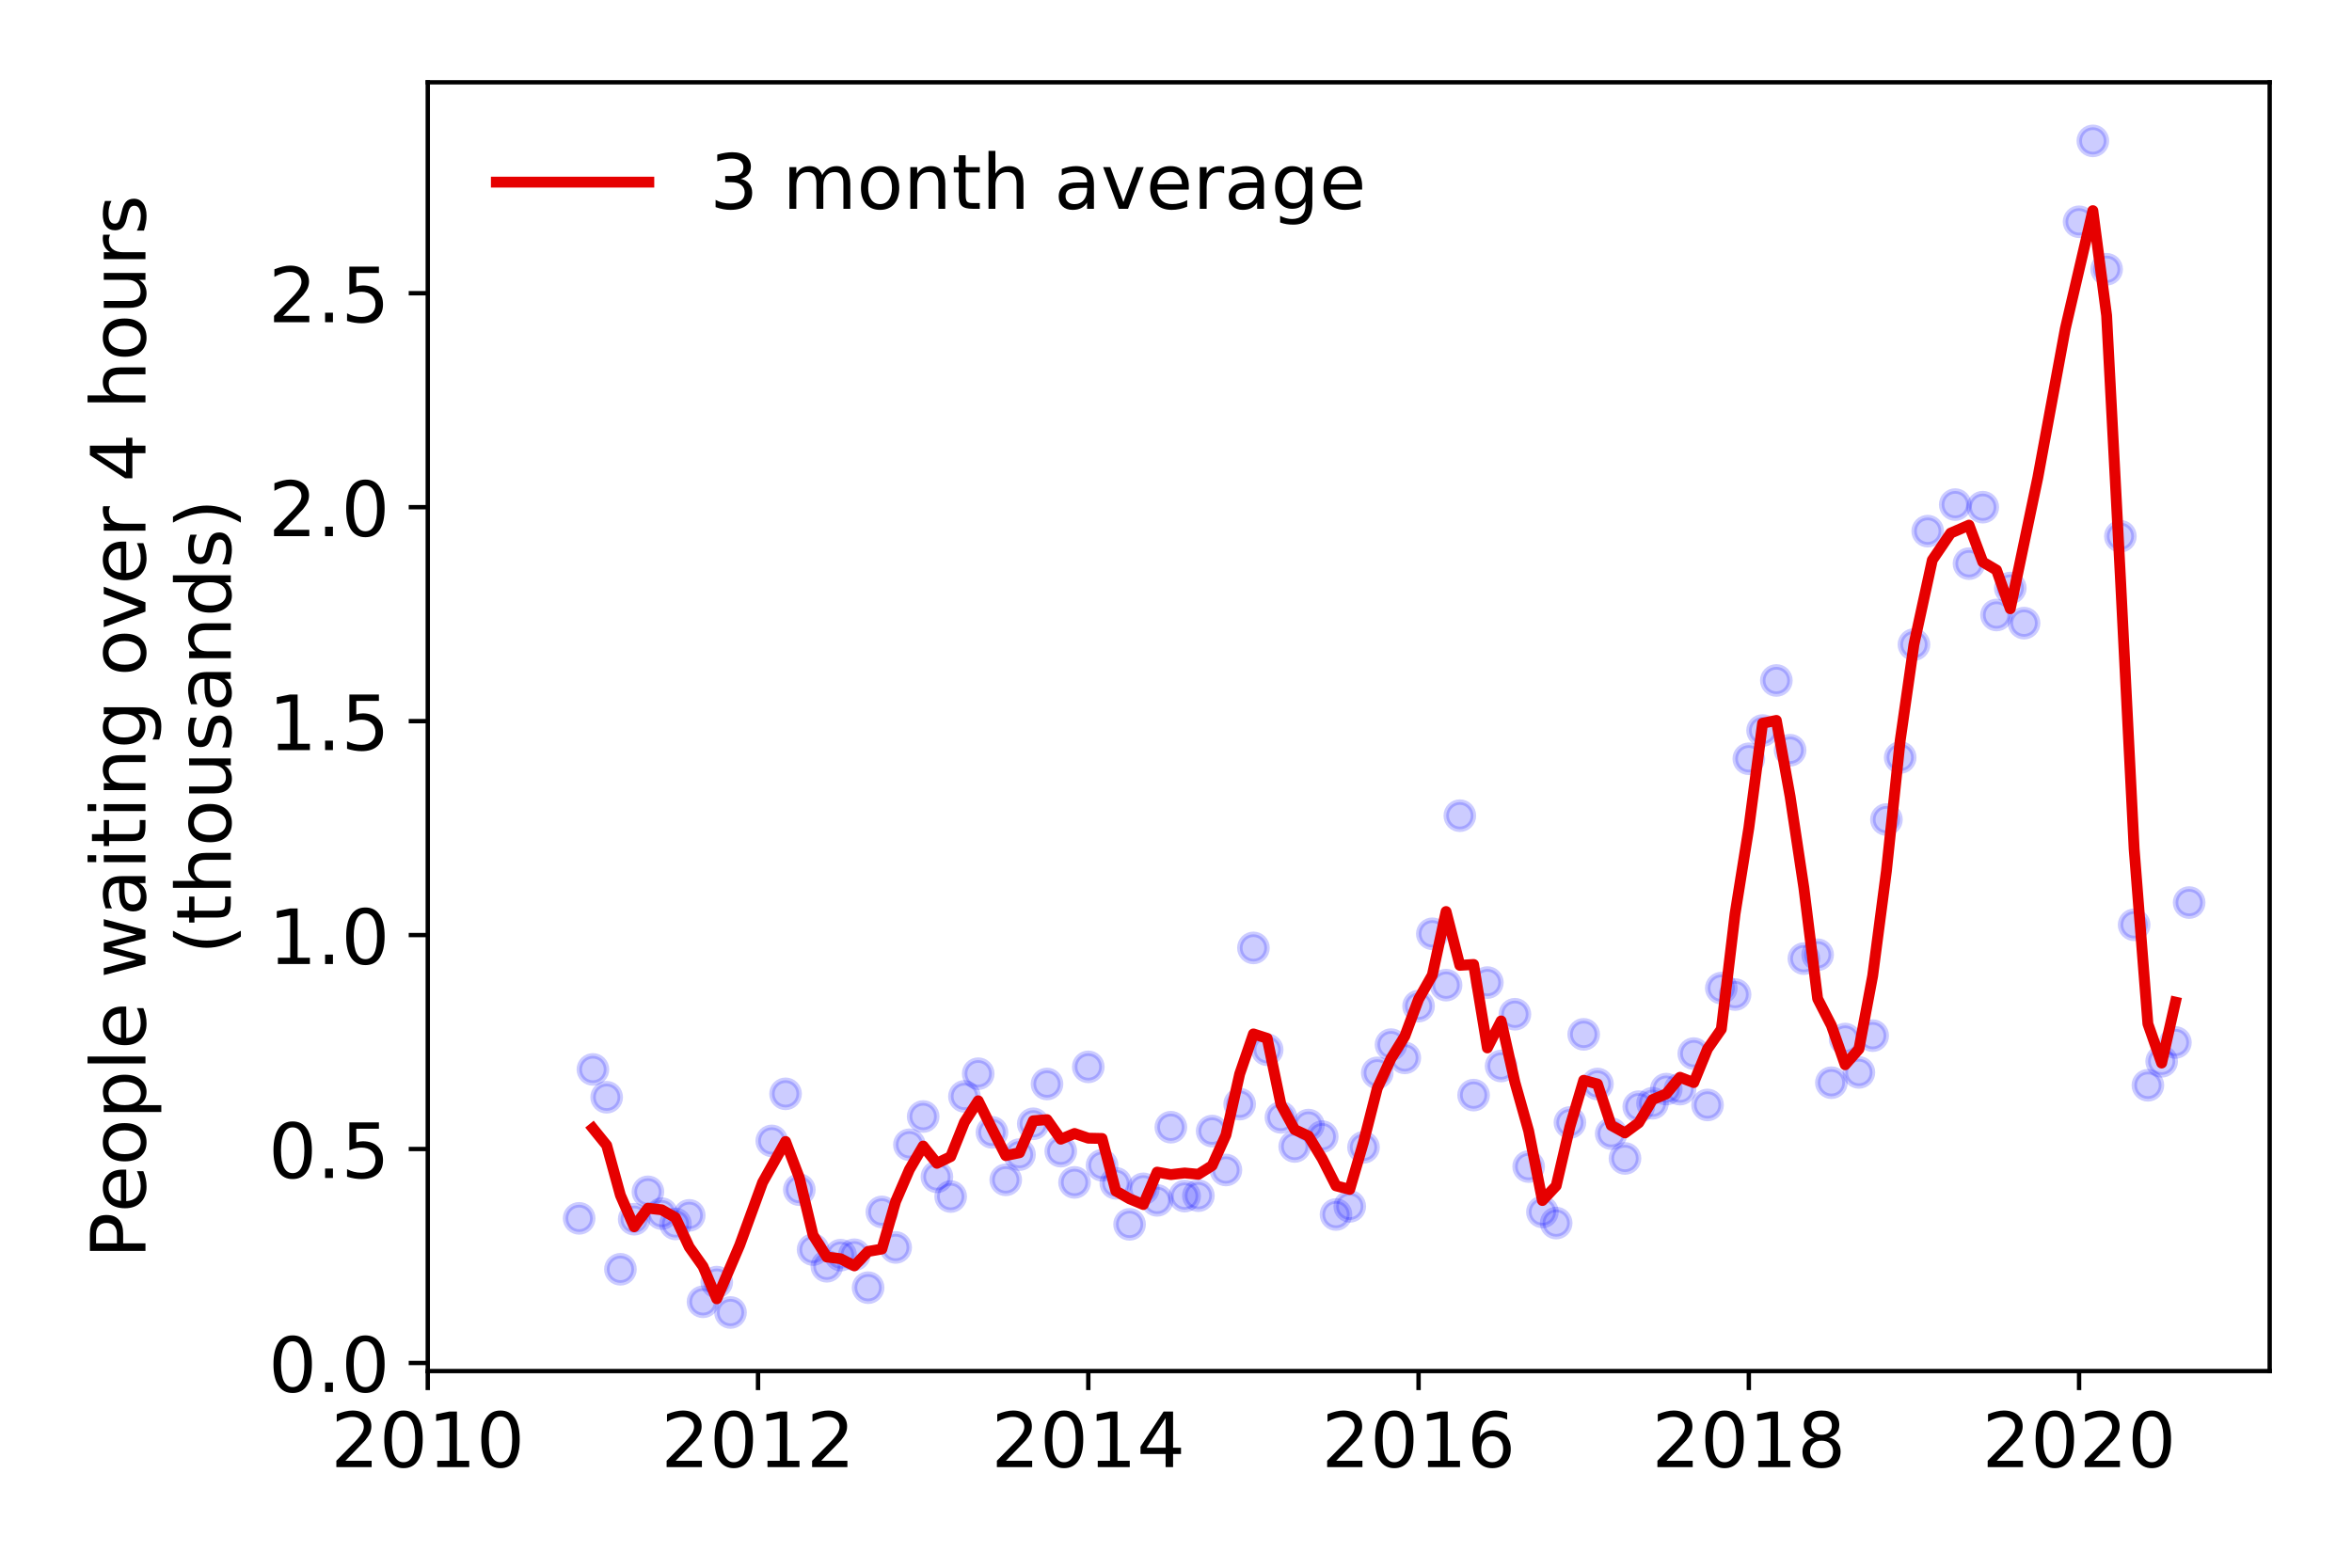 <?xml version="1.0" encoding="utf-8" standalone="no"?>
<!DOCTYPE svg PUBLIC "-//W3C//DTD SVG 1.1//EN"
  "http://www.w3.org/Graphics/SVG/1.1/DTD/svg11.dtd">
<!-- Created with matplotlib (https://matplotlib.org/) -->
<svg height="288pt" version="1.1" viewBox="0 0 432 288" width="432pt" xmlns="http://www.w3.org/2000/svg" xmlns:xlink="http://www.w3.org/1999/xlink">
 <defs>
  <style type="text/css">
*{stroke-linecap:butt;stroke-linejoin:round;}
  </style>
 </defs>
 <g id="figure_1">
  <g id="patch_1">
   <path d="M 0 288 
L 432 288 
L 432 0 
L 0 0 
z
" style="fill:#ffffff;"/>
  </g>
  <g id="axes_1">
   <g id="patch_2">
    <path d="M 78.57 251.88 
L 416.88 251.88 
L 416.88 15.12 
L 78.57 15.12 
z
" style="fill:#ffffff;"/>
   </g>
   <g id="matplotlib.axis_1">
    <g id="xtick_1">
     <g id="line2d_1">
      <defs>
       <path d="M 0 0 
L 0 3.5 
" id="m75a0c1c828" style="stroke:#000000;stroke-width:0.8;"/>
      </defs>
      <g>
       <use style="stroke:#000000;stroke-width:0.8;" x="78.57" xlink:href="#m75a0c1c828" y="251.88"/>
      </g>
     </g>
     <g id="text_1">
      <!-- 2010 -->
      <defs>
       <path d="M 19.188 8.297 
L 53.609 8.297 
L 53.609 0 
L 7.328 0 
L 7.328 8.297 
Q 12.938 14.109 22.625 23.891 
Q 32.328 33.688 34.812 36.531 
Q 39.547 41.844 41.422 45.531 
Q 43.312 49.219 43.312 52.781 
Q 43.312 58.594 39.234 62.25 
Q 35.156 65.922 28.609 65.922 
Q 23.969 65.922 18.812 64.312 
Q 13.672 62.703 7.812 59.422 
L 7.812 69.391 
Q 13.766 71.781 18.938 73 
Q 24.125 74.219 28.422 74.219 
Q 39.75 74.219 46.484 68.547 
Q 53.219 62.891 53.219 53.422 
Q 53.219 48.922 51.531 44.891 
Q 49.859 40.875 45.406 35.406 
Q 44.188 33.984 37.641 27.219 
Q 31.109 20.453 19.188 8.297 
z
" id="DejaVuSans-50"/>
       <path d="M 31.781 66.406 
Q 24.172 66.406 20.328 58.906 
Q 16.5 51.422 16.5 36.375 
Q 16.5 21.391 20.328 13.891 
Q 24.172 6.391 31.781 6.391 
Q 39.453 6.391 43.281 13.891 
Q 47.125 21.391 47.125 36.375 
Q 47.125 51.422 43.281 58.906 
Q 39.453 66.406 31.781 66.406 
z
M 31.781 74.219 
Q 44.047 74.219 50.516 64.516 
Q 56.984 54.828 56.984 36.375 
Q 56.984 17.969 50.516 8.266 
Q 44.047 -1.422 31.781 -1.422 
Q 19.531 -1.422 13.062 8.266 
Q 6.594 17.969 6.594 36.375 
Q 6.594 54.828 13.062 64.516 
Q 19.531 74.219 31.781 74.219 
z
" id="DejaVuSans-48"/>
       <path d="M 12.406 8.297 
L 28.516 8.297 
L 28.516 63.922 
L 10.984 60.406 
L 10.984 69.391 
L 28.422 72.906 
L 38.281 72.906 
L 38.281 8.297 
L 54.391 8.297 
L 54.391 0 
L 12.406 0 
z
" id="DejaVuSans-49"/>
      </defs>
      <g transform="translate(60.755 269.518)scale(0.14 -0.14)">
       <use xlink:href="#DejaVuSans-50"/>
       <use x="63.623" xlink:href="#DejaVuSans-48"/>
       <use x="127.246" xlink:href="#DejaVuSans-49"/>
       <use x="190.869" xlink:href="#DejaVuSans-48"/>
      </g>
     </g>
    </g>
    <g id="xtick_2">
     <g id="line2d_2">
      <g>
       <use style="stroke:#000000;stroke-width:0.8;" x="139.231" xlink:href="#m75a0c1c828" y="251.88"/>
      </g>
     </g>
     <g id="text_2">
      <!-- 2012 -->
      <g transform="translate(121.416 269.518)scale(0.14 -0.14)">
       <use xlink:href="#DejaVuSans-50"/>
       <use x="63.623" xlink:href="#DejaVuSans-48"/>
       <use x="127.246" xlink:href="#DejaVuSans-49"/>
       <use x="190.869" xlink:href="#DejaVuSans-50"/>
      </g>
     </g>
    </g>
    <g id="xtick_3">
     <g id="line2d_3">
      <g>
       <use style="stroke:#000000;stroke-width:0.8;" x="199.891" xlink:href="#m75a0c1c828" y="251.88"/>
      </g>
     </g>
     <g id="text_3">
      <!-- 2014 -->
      <defs>
       <path d="M 37.797 64.312 
L 12.891 25.391 
L 37.797 25.391 
z
M 35.203 72.906 
L 47.609 72.906 
L 47.609 25.391 
L 58.016 25.391 
L 58.016 17.188 
L 47.609 17.188 
L 47.609 0 
L 37.797 0 
L 37.797 17.188 
L 4.891 17.188 
L 4.891 26.703 
z
" id="DejaVuSans-52"/>
      </defs>
      <g transform="translate(182.076 269.518)scale(0.14 -0.14)">
       <use xlink:href="#DejaVuSans-50"/>
       <use x="63.623" xlink:href="#DejaVuSans-48"/>
       <use x="127.246" xlink:href="#DejaVuSans-49"/>
       <use x="190.869" xlink:href="#DejaVuSans-52"/>
      </g>
     </g>
    </g>
    <g id="xtick_4">
     <g id="line2d_4">
      <g>
       <use style="stroke:#000000;stroke-width:0.8;" x="260.552" xlink:href="#m75a0c1c828" y="251.88"/>
      </g>
     </g>
     <g id="text_4">
      <!-- 2016 -->
      <defs>
       <path d="M 33.016 40.375 
Q 26.375 40.375 22.484 35.828 
Q 18.609 31.297 18.609 23.391 
Q 18.609 15.531 22.484 10.953 
Q 26.375 6.391 33.016 6.391 
Q 39.656 6.391 43.531 10.953 
Q 47.406 15.531 47.406 23.391 
Q 47.406 31.297 43.531 35.828 
Q 39.656 40.375 33.016 40.375 
z
M 52.594 71.297 
L 52.594 62.312 
Q 48.875 64.062 45.094 64.984 
Q 41.312 65.922 37.594 65.922 
Q 27.828 65.922 22.672 59.328 
Q 17.531 52.734 16.797 39.406 
Q 19.672 43.656 24.016 45.922 
Q 28.375 48.188 33.594 48.188 
Q 44.578 48.188 50.953 41.516 
Q 57.328 34.859 57.328 23.391 
Q 57.328 12.156 50.688 5.359 
Q 44.047 -1.422 33.016 -1.422 
Q 20.359 -1.422 13.672 8.266 
Q 6.984 17.969 6.984 36.375 
Q 6.984 53.656 15.188 63.938 
Q 23.391 74.219 37.203 74.219 
Q 40.922 74.219 44.703 73.484 
Q 48.484 72.75 52.594 71.297 
z
" id="DejaVuSans-54"/>
      </defs>
      <g transform="translate(242.737 269.518)scale(0.14 -0.14)">
       <use xlink:href="#DejaVuSans-50"/>
       <use x="63.623" xlink:href="#DejaVuSans-48"/>
       <use x="127.246" xlink:href="#DejaVuSans-49"/>
       <use x="190.869" xlink:href="#DejaVuSans-54"/>
      </g>
     </g>
    </g>
    <g id="xtick_5">
     <g id="line2d_5">
      <g>
       <use style="stroke:#000000;stroke-width:0.8;" x="321.213" xlink:href="#m75a0c1c828" y="251.88"/>
      </g>
     </g>
     <g id="text_5">
      <!-- 2018 -->
      <defs>
       <path d="M 31.781 34.625 
Q 24.75 34.625 20.719 30.859 
Q 16.703 27.094 16.703 20.516 
Q 16.703 13.922 20.719 10.156 
Q 24.75 6.391 31.781 6.391 
Q 38.812 6.391 42.859 10.172 
Q 46.922 13.969 46.922 20.516 
Q 46.922 27.094 42.891 30.859 
Q 38.875 34.625 31.781 34.625 
z
M 21.922 38.812 
Q 15.578 40.375 12.031 44.719 
Q 8.5 49.078 8.5 55.328 
Q 8.5 64.062 14.719 69.141 
Q 20.953 74.219 31.781 74.219 
Q 42.672 74.219 48.875 69.141 
Q 55.078 64.062 55.078 55.328 
Q 55.078 49.078 51.531 44.719 
Q 48 40.375 41.703 38.812 
Q 48.828 37.156 52.797 32.312 
Q 56.781 27.484 56.781 20.516 
Q 56.781 9.906 50.312 4.234 
Q 43.844 -1.422 31.781 -1.422 
Q 19.734 -1.422 13.25 4.234 
Q 6.781 9.906 6.781 20.516 
Q 6.781 27.484 10.781 32.312 
Q 14.797 37.156 21.922 38.812 
z
M 18.312 54.391 
Q 18.312 48.734 21.844 45.562 
Q 25.391 42.391 31.781 42.391 
Q 38.141 42.391 41.719 45.562 
Q 45.312 48.734 45.312 54.391 
Q 45.312 60.062 41.719 63.234 
Q 38.141 66.406 31.781 66.406 
Q 25.391 66.406 21.844 63.234 
Q 18.312 60.062 18.312 54.391 
z
" id="DejaVuSans-56"/>
      </defs>
      <g transform="translate(303.398 269.518)scale(0.14 -0.14)">
       <use xlink:href="#DejaVuSans-50"/>
       <use x="63.623" xlink:href="#DejaVuSans-48"/>
       <use x="127.246" xlink:href="#DejaVuSans-49"/>
       <use x="190.869" xlink:href="#DejaVuSans-56"/>
      </g>
     </g>
    </g>
    <g id="xtick_6">
     <g id="line2d_6">
      <g>
       <use style="stroke:#000000;stroke-width:0.8;" x="381.874" xlink:href="#m75a0c1c828" y="251.88"/>
      </g>
     </g>
     <g id="text_6">
      <!-- 2020 -->
      <g transform="translate(364.059 269.518)scale(0.14 -0.14)">
       <use xlink:href="#DejaVuSans-50"/>
       <use x="63.623" xlink:href="#DejaVuSans-48"/>
       <use x="127.246" xlink:href="#DejaVuSans-50"/>
       <use x="190.869" xlink:href="#DejaVuSans-48"/>
      </g>
     </g>
    </g>
   </g>
   <g id="matplotlib.axis_2">
    <g id="ytick_1">
     <g id="line2d_7">
      <defs>
       <path d="M 0 0 
L -3.5 0 
" id="m9965e2744b" style="stroke:#000000;stroke-width:0.8;"/>
      </defs>
      <g>
       <use style="stroke:#000000;stroke-width:0.8;" x="78.57" xlink:href="#m9965e2744b" y="250.394"/>
      </g>
     </g>
     <g id="text_7">
      <!-- 0.0 -->
      <defs>
       <path d="M 10.688 12.406 
L 21 12.406 
L 21 0 
L 10.688 0 
z
" id="DejaVuSans-46"/>
      </defs>
      <g transform="translate(49.306 255.713)scale(0.14 -0.14)">
       <use xlink:href="#DejaVuSans-48"/>
       <use x="63.623" xlink:href="#DejaVuSans-46"/>
       <use x="95.41" xlink:href="#DejaVuSans-48"/>
      </g>
     </g>
    </g>
    <g id="ytick_2">
     <g id="line2d_8">
      <g>
       <use style="stroke:#000000;stroke-width:0.8;" x="78.57" xlink:href="#m9965e2744b" y="211.089"/>
      </g>
     </g>
     <g id="text_8">
      <!-- 0.5 -->
      <defs>
       <path d="M 10.797 72.906 
L 49.516 72.906 
L 49.516 64.594 
L 19.828 64.594 
L 19.828 46.734 
Q 21.969 47.469 24.109 47.828 
Q 26.266 48.188 28.422 48.188 
Q 40.625 48.188 47.75 41.5 
Q 54.891 34.812 54.891 23.391 
Q 54.891 11.625 47.562 5.094 
Q 40.234 -1.422 26.906 -1.422 
Q 22.312 -1.422 17.547 -0.641 
Q 12.797 0.141 7.719 1.703 
L 7.719 11.625 
Q 12.109 9.234 16.797 8.062 
Q 21.484 6.891 26.703 6.891 
Q 35.156 6.891 40.078 11.328 
Q 45.016 15.766 45.016 23.391 
Q 45.016 31 40.078 35.438 
Q 35.156 39.891 26.703 39.891 
Q 22.75 39.891 18.812 39.016 
Q 14.891 38.141 10.797 36.281 
z
" id="DejaVuSans-53"/>
      </defs>
      <g transform="translate(49.306 216.408)scale(0.14 -0.14)">
       <use xlink:href="#DejaVuSans-48"/>
       <use x="63.623" xlink:href="#DejaVuSans-46"/>
       <use x="95.41" xlink:href="#DejaVuSans-53"/>
      </g>
     </g>
    </g>
    <g id="ytick_3">
     <g id="line2d_9">
      <g>
       <use style="stroke:#000000;stroke-width:0.8;" x="78.57" xlink:href="#m9965e2744b" y="171.783"/>
      </g>
     </g>
     <g id="text_9">
      <!-- 1.0 -->
      <g transform="translate(49.306 177.102)scale(0.14 -0.14)">
       <use xlink:href="#DejaVuSans-49"/>
       <use x="63.623" xlink:href="#DejaVuSans-46"/>
       <use x="95.41" xlink:href="#DejaVuSans-48"/>
      </g>
     </g>
    </g>
    <g id="ytick_4">
     <g id="line2d_10">
      <g>
       <use style="stroke:#000000;stroke-width:0.8;" x="78.57" xlink:href="#m9965e2744b" y="132.478"/>
      </g>
     </g>
     <g id="text_10">
      <!-- 1.5 -->
      <g transform="translate(49.306 137.797)scale(0.14 -0.14)">
       <use xlink:href="#DejaVuSans-49"/>
       <use x="63.623" xlink:href="#DejaVuSans-46"/>
       <use x="95.41" xlink:href="#DejaVuSans-53"/>
      </g>
     </g>
    </g>
    <g id="ytick_5">
     <g id="line2d_11">
      <g>
       <use style="stroke:#000000;stroke-width:0.8;" x="78.57" xlink:href="#m9965e2744b" y="93.173"/>
      </g>
     </g>
     <g id="text_11">
      <!-- 2.0 -->
      <g transform="translate(49.306 98.492)scale(0.14 -0.14)">
       <use xlink:href="#DejaVuSans-50"/>
       <use x="63.623" xlink:href="#DejaVuSans-46"/>
       <use x="95.41" xlink:href="#DejaVuSans-48"/>
      </g>
     </g>
    </g>
    <g id="ytick_6">
     <g id="line2d_12">
      <g>
       <use style="stroke:#000000;stroke-width:0.8;" x="78.57" xlink:href="#m9965e2744b" y="53.867"/>
      </g>
     </g>
     <g id="text_12">
      <!-- 2.5 -->
      <g transform="translate(49.306 59.186)scale(0.14 -0.14)">
       <use xlink:href="#DejaVuSans-50"/>
       <use x="63.623" xlink:href="#DejaVuSans-46"/>
       <use x="95.41" xlink:href="#DejaVuSans-53"/>
      </g>
     </g>
    </g>
    <g id="text_13">
     <!-- People waiting over 4 hours -->
     <defs>
      <path d="M 19.672 64.797 
L 19.672 37.406 
L 32.078 37.406 
Q 38.969 37.406 42.719 40.969 
Q 46.484 44.531 46.484 51.125 
Q 46.484 57.672 42.719 61.234 
Q 38.969 64.797 32.078 64.797 
z
M 9.812 72.906 
L 32.078 72.906 
Q 44.344 72.906 50.609 67.359 
Q 56.891 61.812 56.891 51.125 
Q 56.891 40.328 50.609 34.812 
Q 44.344 29.297 32.078 29.297 
L 19.672 29.297 
L 19.672 0 
L 9.812 0 
z
" id="DejaVuSans-80"/>
      <path d="M 56.203 29.594 
L 56.203 25.203 
L 14.891 25.203 
Q 15.484 15.922 20.484 11.062 
Q 25.484 6.203 34.422 6.203 
Q 39.594 6.203 44.453 7.469 
Q 49.312 8.734 54.109 11.281 
L 54.109 2.781 
Q 49.266 0.734 44.188 -0.344 
Q 39.109 -1.422 33.891 -1.422 
Q 20.797 -1.422 13.156 6.188 
Q 5.516 13.812 5.516 26.812 
Q 5.516 40.234 12.766 48.109 
Q 20.016 56 32.328 56 
Q 43.359 56 49.781 48.891 
Q 56.203 41.797 56.203 29.594 
z
M 47.219 32.234 
Q 47.125 39.594 43.094 43.984 
Q 39.062 48.391 32.422 48.391 
Q 24.906 48.391 20.391 44.141 
Q 15.875 39.891 15.188 32.172 
z
" id="DejaVuSans-101"/>
      <path d="M 30.609 48.391 
Q 23.391 48.391 19.188 42.75 
Q 14.984 37.109 14.984 27.297 
Q 14.984 17.484 19.156 11.844 
Q 23.344 6.203 30.609 6.203 
Q 37.797 6.203 41.984 11.859 
Q 46.188 17.531 46.188 27.297 
Q 46.188 37.016 41.984 42.703 
Q 37.797 48.391 30.609 48.391 
z
M 30.609 56 
Q 42.328 56 49.016 48.375 
Q 55.719 40.766 55.719 27.297 
Q 55.719 13.875 49.016 6.219 
Q 42.328 -1.422 30.609 -1.422 
Q 18.844 -1.422 12.172 6.219 
Q 5.516 13.875 5.516 27.297 
Q 5.516 40.766 12.172 48.375 
Q 18.844 56 30.609 56 
z
" id="DejaVuSans-111"/>
      <path d="M 18.109 8.203 
L 18.109 -20.797 
L 9.078 -20.797 
L 9.078 54.688 
L 18.109 54.688 
L 18.109 46.391 
Q 20.953 51.266 25.266 53.625 
Q 29.594 56 35.594 56 
Q 45.562 56 51.781 48.094 
Q 58.016 40.188 58.016 27.297 
Q 58.016 14.406 51.781 6.484 
Q 45.562 -1.422 35.594 -1.422 
Q 29.594 -1.422 25.266 0.953 
Q 20.953 3.328 18.109 8.203 
z
M 48.688 27.297 
Q 48.688 37.203 44.609 42.844 
Q 40.531 48.484 33.406 48.484 
Q 26.266 48.484 22.188 42.844 
Q 18.109 37.203 18.109 27.297 
Q 18.109 17.391 22.188 11.75 
Q 26.266 6.109 33.406 6.109 
Q 40.531 6.109 44.609 11.75 
Q 48.688 17.391 48.688 27.297 
z
" id="DejaVuSans-112"/>
      <path d="M 9.422 75.984 
L 18.406 75.984 
L 18.406 0 
L 9.422 0 
z
" id="DejaVuSans-108"/>
      <path id="DejaVuSans-32"/>
      <path d="M 4.203 54.688 
L 13.188 54.688 
L 24.422 12.016 
L 35.594 54.688 
L 46.188 54.688 
L 57.422 12.016 
L 68.609 54.688 
L 77.594 54.688 
L 63.281 0 
L 52.688 0 
L 40.922 44.828 
L 29.109 0 
L 18.5 0 
z
" id="DejaVuSans-119"/>
      <path d="M 34.281 27.484 
Q 23.391 27.484 19.188 25 
Q 14.984 22.516 14.984 16.5 
Q 14.984 11.719 18.141 8.906 
Q 21.297 6.109 26.703 6.109 
Q 34.188 6.109 38.703 11.406 
Q 43.219 16.703 43.219 25.484 
L 43.219 27.484 
z
M 52.203 31.203 
L 52.203 0 
L 43.219 0 
L 43.219 8.297 
Q 40.141 3.328 35.547 0.953 
Q 30.953 -1.422 24.312 -1.422 
Q 15.922 -1.422 10.953 3.297 
Q 6 8.016 6 15.922 
Q 6 25.141 12.172 29.828 
Q 18.359 34.516 30.609 34.516 
L 43.219 34.516 
L 43.219 35.406 
Q 43.219 41.609 39.141 45 
Q 35.062 48.391 27.688 48.391 
Q 23 48.391 18.547 47.266 
Q 14.109 46.141 10.016 43.891 
L 10.016 52.203 
Q 14.938 54.109 19.578 55.047 
Q 24.219 56 28.609 56 
Q 40.484 56 46.344 49.844 
Q 52.203 43.703 52.203 31.203 
z
" id="DejaVuSans-97"/>
      <path d="M 9.422 54.688 
L 18.406 54.688 
L 18.406 0 
L 9.422 0 
z
M 9.422 75.984 
L 18.406 75.984 
L 18.406 64.594 
L 9.422 64.594 
z
" id="DejaVuSans-105"/>
      <path d="M 18.312 70.219 
L 18.312 54.688 
L 36.812 54.688 
L 36.812 47.703 
L 18.312 47.703 
L 18.312 18.016 
Q 18.312 11.328 20.141 9.422 
Q 21.969 7.516 27.594 7.516 
L 36.812 7.516 
L 36.812 0 
L 27.594 0 
Q 17.188 0 13.234 3.875 
Q 9.281 7.766 9.281 18.016 
L 9.281 47.703 
L 2.688 47.703 
L 2.688 54.688 
L 9.281 54.688 
L 9.281 70.219 
z
" id="DejaVuSans-116"/>
      <path d="M 54.891 33.016 
L 54.891 0 
L 45.906 0 
L 45.906 32.719 
Q 45.906 40.484 42.875 44.328 
Q 39.844 48.188 33.797 48.188 
Q 26.516 48.188 22.312 43.547 
Q 18.109 38.922 18.109 30.906 
L 18.109 0 
L 9.078 0 
L 9.078 54.688 
L 18.109 54.688 
L 18.109 46.188 
Q 21.344 51.125 25.703 53.562 
Q 30.078 56 35.797 56 
Q 45.219 56 50.047 50.172 
Q 54.891 44.344 54.891 33.016 
z
" id="DejaVuSans-110"/>
      <path d="M 45.406 27.984 
Q 45.406 37.75 41.375 43.109 
Q 37.359 48.484 30.078 48.484 
Q 22.859 48.484 18.828 43.109 
Q 14.797 37.75 14.797 27.984 
Q 14.797 18.266 18.828 12.891 
Q 22.859 7.516 30.078 7.516 
Q 37.359 7.516 41.375 12.891 
Q 45.406 18.266 45.406 27.984 
z
M 54.391 6.781 
Q 54.391 -7.172 48.188 -13.984 
Q 42 -20.797 29.203 -20.797 
Q 24.469 -20.797 20.266 -20.094 
Q 16.062 -19.391 12.109 -17.922 
L 12.109 -9.188 
Q 16.062 -11.328 19.922 -12.344 
Q 23.781 -13.375 27.781 -13.375 
Q 36.625 -13.375 41.016 -8.766 
Q 45.406 -4.156 45.406 5.172 
L 45.406 9.625 
Q 42.625 4.781 38.281 2.391 
Q 33.938 0 27.875 0 
Q 17.828 0 11.672 7.656 
Q 5.516 15.328 5.516 27.984 
Q 5.516 40.672 11.672 48.328 
Q 17.828 56 27.875 56 
Q 33.938 56 38.281 53.609 
Q 42.625 51.219 45.406 46.391 
L 45.406 54.688 
L 54.391 54.688 
z
" id="DejaVuSans-103"/>
      <path d="M 2.984 54.688 
L 12.5 54.688 
L 29.594 8.797 
L 46.688 54.688 
L 56.203 54.688 
L 35.688 0 
L 23.484 0 
z
" id="DejaVuSans-118"/>
      <path d="M 41.109 46.297 
Q 39.594 47.172 37.812 47.578 
Q 36.031 48 33.891 48 
Q 26.266 48 22.188 43.047 
Q 18.109 38.094 18.109 28.812 
L 18.109 0 
L 9.078 0 
L 9.078 54.688 
L 18.109 54.688 
L 18.109 46.188 
Q 20.953 51.172 25.484 53.578 
Q 30.031 56 36.531 56 
Q 37.453 56 38.578 55.875 
Q 39.703 55.766 41.062 55.516 
z
" id="DejaVuSans-114"/>
      <path d="M 54.891 33.016 
L 54.891 0 
L 45.906 0 
L 45.906 32.719 
Q 45.906 40.484 42.875 44.328 
Q 39.844 48.188 33.797 48.188 
Q 26.516 48.188 22.312 43.547 
Q 18.109 38.922 18.109 30.906 
L 18.109 0 
L 9.078 0 
L 9.078 75.984 
L 18.109 75.984 
L 18.109 46.188 
Q 21.344 51.125 25.703 53.562 
Q 30.078 56 35.797 56 
Q 45.219 56 50.047 50.172 
Q 54.891 44.344 54.891 33.016 
z
" id="DejaVuSans-104"/>
      <path d="M 8.5 21.578 
L 8.5 54.688 
L 17.484 54.688 
L 17.484 21.922 
Q 17.484 14.156 20.5 10.266 
Q 23.531 6.391 29.594 6.391 
Q 36.859 6.391 41.078 11.031 
Q 45.312 15.672 45.312 23.688 
L 45.312 54.688 
L 54.297 54.688 
L 54.297 0 
L 45.312 0 
L 45.312 8.406 
Q 42.047 3.422 37.719 1 
Q 33.406 -1.422 27.688 -1.422 
Q 18.266 -1.422 13.375 4.438 
Q 8.5 10.297 8.5 21.578 
z
M 31.109 56 
z
" id="DejaVuSans-117"/>
      <path d="M 44.281 53.078 
L 44.281 44.578 
Q 40.484 46.531 36.375 47.5 
Q 32.281 48.484 27.875 48.484 
Q 21.188 48.484 17.844 46.438 
Q 14.5 44.391 14.5 40.281 
Q 14.5 37.156 16.891 35.375 
Q 19.281 33.594 26.516 31.984 
L 29.594 31.297 
Q 39.156 29.25 43.188 25.516 
Q 47.219 21.781 47.219 15.094 
Q 47.219 7.469 41.188 3.016 
Q 35.156 -1.422 24.609 -1.422 
Q 20.219 -1.422 15.453 -0.562 
Q 10.688 0.297 5.422 2 
L 5.422 11.281 
Q 10.406 8.688 15.234 7.391 
Q 20.062 6.109 24.812 6.109 
Q 31.156 6.109 34.562 8.281 
Q 37.984 10.453 37.984 14.406 
Q 37.984 18.062 35.516 20.016 
Q 33.062 21.969 24.703 23.781 
L 21.578 24.516 
Q 13.234 26.266 9.516 29.906 
Q 5.812 33.547 5.812 39.891 
Q 5.812 47.609 11.281 51.797 
Q 16.75 56 26.812 56 
Q 31.781 56 36.172 55.266 
Q 40.578 54.547 44.281 53.078 
z
" id="DejaVuSans-115"/>
     </defs>
     <g transform="translate(26.717 231.175)rotate(-90)scale(0.14 -0.14)">
      <use xlink:href="#DejaVuSans-80"/>
      <use x="60.256" xlink:href="#DejaVuSans-101"/>
      <use x="121.779" xlink:href="#DejaVuSans-111"/>
      <use x="182.961" xlink:href="#DejaVuSans-112"/>
      <use x="246.438" xlink:href="#DejaVuSans-108"/>
      <use x="274.221" xlink:href="#DejaVuSans-101"/>
      <use x="335.744" xlink:href="#DejaVuSans-32"/>
      <use x="367.531" xlink:href="#DejaVuSans-119"/>
      <use x="449.318" xlink:href="#DejaVuSans-97"/>
      <use x="510.598" xlink:href="#DejaVuSans-105"/>
      <use x="538.381" xlink:href="#DejaVuSans-116"/>
      <use x="577.59" xlink:href="#DejaVuSans-105"/>
      <use x="605.373" xlink:href="#DejaVuSans-110"/>
      <use x="668.752" xlink:href="#DejaVuSans-103"/>
      <use x="732.229" xlink:href="#DejaVuSans-32"/>
      <use x="764.016" xlink:href="#DejaVuSans-111"/>
      <use x="825.197" xlink:href="#DejaVuSans-118"/>
      <use x="884.377" xlink:href="#DejaVuSans-101"/>
      <use x="945.9" xlink:href="#DejaVuSans-114"/>
      <use x="987.014" xlink:href="#DejaVuSans-32"/>
      <use x="1018.801" xlink:href="#DejaVuSans-52"/>
      <use x="1082.424" xlink:href="#DejaVuSans-32"/>
      <use x="1114.211" xlink:href="#DejaVuSans-104"/>
      <use x="1177.59" xlink:href="#DejaVuSans-111"/>
      <use x="1238.771" xlink:href="#DejaVuSans-117"/>
      <use x="1302.15" xlink:href="#DejaVuSans-114"/>
      <use x="1343.264" xlink:href="#DejaVuSans-115"/>
     </g>
     <!-- (thousands) -->
     <defs>
      <path d="M 31 75.875 
Q 24.469 64.656 21.281 53.656 
Q 18.109 42.672 18.109 31.391 
Q 18.109 20.125 21.312 9.062 
Q 24.516 -2 31 -13.188 
L 23.188 -13.188 
Q 15.875 -1.703 12.234 9.375 
Q 8.594 20.453 8.594 31.391 
Q 8.594 42.281 12.203 53.312 
Q 15.828 64.359 23.188 75.875 
z
" id="DejaVuSans-40"/>
      <path d="M 45.406 46.391 
L 45.406 75.984 
L 54.391 75.984 
L 54.391 0 
L 45.406 0 
L 45.406 8.203 
Q 42.578 3.328 38.25 0.953 
Q 33.938 -1.422 27.875 -1.422 
Q 17.969 -1.422 11.734 6.484 
Q 5.516 14.406 5.516 27.297 
Q 5.516 40.188 11.734 48.094 
Q 17.969 56 27.875 56 
Q 33.938 56 38.25 53.625 
Q 42.578 51.266 45.406 46.391 
z
M 14.797 27.297 
Q 14.797 17.391 18.875 11.75 
Q 22.953 6.109 30.078 6.109 
Q 37.203 6.109 41.297 11.75 
Q 45.406 17.391 45.406 27.297 
Q 45.406 37.203 41.297 42.844 
Q 37.203 48.484 30.078 48.484 
Q 22.953 48.484 18.875 42.844 
Q 14.797 37.203 14.797 27.297 
z
" id="DejaVuSans-100"/>
      <path d="M 8.016 75.875 
L 15.828 75.875 
Q 23.141 64.359 26.781 53.312 
Q 30.422 42.281 30.422 31.391 
Q 30.422 20.453 26.781 9.375 
Q 23.141 -1.703 15.828 -13.188 
L 8.016 -13.188 
Q 14.5 -2 17.703 9.062 
Q 20.906 20.125 20.906 31.391 
Q 20.906 42.672 17.703 53.656 
Q 14.5 64.656 8.016 75.875 
z
" id="DejaVuSans-41"/>
     </defs>
     <g transform="translate(42.394 175.325)rotate(-90)scale(0.14 -0.14)">
      <use xlink:href="#DejaVuSans-40"/>
      <use x="39.014" xlink:href="#DejaVuSans-116"/>
      <use x="78.223" xlink:href="#DejaVuSans-104"/>
      <use x="141.602" xlink:href="#DejaVuSans-111"/>
      <use x="202.783" xlink:href="#DejaVuSans-117"/>
      <use x="266.162" xlink:href="#DejaVuSans-115"/>
      <use x="318.262" xlink:href="#DejaVuSans-97"/>
      <use x="379.541" xlink:href="#DejaVuSans-110"/>
      <use x="442.92" xlink:href="#DejaVuSans-100"/>
      <use x="506.396" xlink:href="#DejaVuSans-115"/>
      <use x="558.496" xlink:href="#DejaVuSans-41"/>
     </g>
    </g>
   </g>
   <g id="line2d_13">
    <defs>
     <path d="M 0 2.5 
C 0.663 2.5 1.299 2.237 1.768 1.768 
C 2.237 1.299 2.5 0.663 2.5 0 
C 2.5 -0.663 2.237 -1.299 1.768 -1.768 
C 1.299 -2.237 0.663 -2.5 0 -2.5 
C -0.663 -2.5 -1.299 -2.237 -1.768 -1.768 
C -2.237 -1.299 -2.5 -0.663 -2.5 0 
C -2.5 0.663 -2.237 1.299 -1.768 1.768 
C -1.299 2.237 -0.663 2.5 0 2.5 
z
" id="me1f2977de4" style="stroke:#0000ff;stroke-opacity:0.2;"/>
    </defs>
    <g clip-path="url(#p0ecd8a8035)">
     <use style="fill:#0000ff;fill-opacity:0.2;stroke:#0000ff;stroke-opacity:0.2;" x="402.094" xlink:href="#me1f2977de4" y="165.809"/>
     <use style="fill:#0000ff;fill-opacity:0.2;stroke:#0000ff;stroke-opacity:0.2;" x="399.566" xlink:href="#me1f2977de4" y="191.515"/>
     <use style="fill:#0000ff;fill-opacity:0.2;stroke:#0000ff;stroke-opacity:0.2;" x="397.039" xlink:href="#me1f2977de4" y="194.974"/>
     <use style="fill:#0000ff;fill-opacity:0.2;stroke:#0000ff;stroke-opacity:0.2;" x="394.511" xlink:href="#me1f2977de4" y="199.376"/>
     <use style="fill:#0000ff;fill-opacity:0.2;stroke:#0000ff;stroke-opacity:0.2;" x="391.984" xlink:href="#me1f2977de4" y="169.897"/>
     <use style="fill:#0000ff;fill-opacity:0.2;stroke:#0000ff;stroke-opacity:0.2;" x="389.456" xlink:href="#me1f2977de4" y="98.518"/>
     <use style="fill:#0000ff;fill-opacity:0.2;stroke:#0000ff;stroke-opacity:0.2;" x="386.929" xlink:href="#me1f2977de4" y="49.465"/>
     <use style="fill:#0000ff;fill-opacity:0.2;stroke:#0000ff;stroke-opacity:0.2;" x="384.401" xlink:href="#me1f2977de4" y="25.882"/>
     <use style="fill:#0000ff;fill-opacity:0.2;stroke:#0000ff;stroke-opacity:0.2;" x="381.874" xlink:href="#me1f2977de4" y="40.739"/>
     <use style="fill:#0000ff;fill-opacity:0.2;stroke:#0000ff;stroke-opacity:0.2;" x="371.764" xlink:href="#me1f2977de4" y="114.476"/>
     <use style="fill:#0000ff;fill-opacity:0.2;stroke:#0000ff;stroke-opacity:0.2;" x="369.236" xlink:href="#me1f2977de4" y="108.03"/>
     <use style="fill:#0000ff;fill-opacity:0.2;stroke:#0000ff;stroke-opacity:0.2;" x="366.709" xlink:href="#me1f2977de4" y="112.983"/>
     <use style="fill:#0000ff;fill-opacity:0.2;stroke:#0000ff;stroke-opacity:0.2;" x="364.181" xlink:href="#me1f2977de4" y="93.173"/>
     <use style="fill:#0000ff;fill-opacity:0.2;stroke:#0000ff;stroke-opacity:0.2;" x="361.653" xlink:href="#me1f2977de4" y="103.549"/>
     <use style="fill:#0000ff;fill-opacity:0.2;stroke:#0000ff;stroke-opacity:0.2;" x="359.126" xlink:href="#me1f2977de4" y="92.701"/>
     <use style="fill:#0000ff;fill-opacity:0.2;stroke:#0000ff;stroke-opacity:0.2;" x="354.071" xlink:href="#me1f2977de4" y="97.575"/>
     <use style="fill:#0000ff;fill-opacity:0.2;stroke:#0000ff;stroke-opacity:0.2;" x="351.543" xlink:href="#me1f2977de4" y="118.407"/>
     <use style="fill:#0000ff;fill-opacity:0.2;stroke:#0000ff;stroke-opacity:0.2;" x="349.016" xlink:href="#me1f2977de4" y="139.16"/>
     <use style="fill:#0000ff;fill-opacity:0.2;stroke:#0000ff;stroke-opacity:0.2;" x="346.488" xlink:href="#me1f2977de4" y="150.559"/>
     <use style="fill:#0000ff;fill-opacity:0.2;stroke:#0000ff;stroke-opacity:0.2;" x="343.961" xlink:href="#me1f2977de4" y="190.257"/>
     <use style="fill:#0000ff;fill-opacity:0.2;stroke:#0000ff;stroke-opacity:0.2;" x="341.433" xlink:href="#me1f2977de4" y="197.018"/>
     <use style="fill:#0000ff;fill-opacity:0.2;stroke:#0000ff;stroke-opacity:0.2;" x="338.906" xlink:href="#me1f2977de4" y="190.886"/>
     <use style="fill:#0000ff;fill-opacity:0.2;stroke:#0000ff;stroke-opacity:0.2;" x="336.378" xlink:href="#me1f2977de4" y="198.904"/>
     <use style="fill:#0000ff;fill-opacity:0.2;stroke:#0000ff;stroke-opacity:0.2;" x="333.851" xlink:href="#me1f2977de4" y="175.4"/>
     <use style="fill:#0000ff;fill-opacity:0.2;stroke:#0000ff;stroke-opacity:0.2;" x="331.323" xlink:href="#me1f2977de4" y="176.107"/>
     <use style="fill:#0000ff;fill-opacity:0.2;stroke:#0000ff;stroke-opacity:0.2;" x="328.796" xlink:href="#me1f2977de4" y="137.824"/>
     <use style="fill:#0000ff;fill-opacity:0.2;stroke:#0000ff;stroke-opacity:0.2;" x="326.268" xlink:href="#me1f2977de4" y="125.01"/>
     <use style="fill:#0000ff;fill-opacity:0.2;stroke:#0000ff;stroke-opacity:0.2;" x="323.74" xlink:href="#me1f2977de4" y="134.207"/>
     <use style="fill:#0000ff;fill-opacity:0.2;stroke:#0000ff;stroke-opacity:0.2;" x="321.213" xlink:href="#me1f2977de4" y="139.396"/>
     <use style="fill:#0000ff;fill-opacity:0.2;stroke:#0000ff;stroke-opacity:0.2;" x="318.685" xlink:href="#me1f2977de4" y="182.71"/>
     <use style="fill:#0000ff;fill-opacity:0.2;stroke:#0000ff;stroke-opacity:0.2;" x="316.158" xlink:href="#me1f2977de4" y="181.531"/>
     <use style="fill:#0000ff;fill-opacity:0.2;stroke:#0000ff;stroke-opacity:0.2;" x="313.63" xlink:href="#me1f2977de4" y="202.992"/>
     <use style="fill:#0000ff;fill-opacity:0.2;stroke:#0000ff;stroke-opacity:0.2;" x="311.103" xlink:href="#me1f2977de4" y="193.559"/>
     <use style="fill:#0000ff;fill-opacity:0.2;stroke:#0000ff;stroke-opacity:0.2;" x="308.575" xlink:href="#me1f2977de4" y="200.083"/>
     <use style="fill:#0000ff;fill-opacity:0.2;stroke:#0000ff;stroke-opacity:0.2;" x="306.048" xlink:href="#me1f2977de4" y="200.083"/>
     <use style="fill:#0000ff;fill-opacity:0.2;stroke:#0000ff;stroke-opacity:0.2;" x="303.52" xlink:href="#me1f2977de4" y="202.678"/>
     <use style="fill:#0000ff;fill-opacity:0.2;stroke:#0000ff;stroke-opacity:0.2;" x="300.993" xlink:href="#me1f2977de4" y="203.306"/>
     <use style="fill:#0000ff;fill-opacity:0.2;stroke:#0000ff;stroke-opacity:0.2;" x="298.465" xlink:href="#me1f2977de4" y="212.818"/>
     <use style="fill:#0000ff;fill-opacity:0.2;stroke:#0000ff;stroke-opacity:0.2;" x="295.938" xlink:href="#me1f2977de4" y="208.259"/>
     <use style="fill:#0000ff;fill-opacity:0.2;stroke:#0000ff;stroke-opacity:0.2;" x="293.41" xlink:href="#me1f2977de4" y="199.14"/>
     <use style="fill:#0000ff;fill-opacity:0.2;stroke:#0000ff;stroke-opacity:0.2;" x="290.883" xlink:href="#me1f2977de4" y="190.021"/>
     <use style="fill:#0000ff;fill-opacity:0.2;stroke:#0000ff;stroke-opacity:0.2;" x="288.355" xlink:href="#me1f2977de4" y="206.215"/>
     <use style="fill:#0000ff;fill-opacity:0.2;stroke:#0000ff;stroke-opacity:0.2;" x="285.828" xlink:href="#me1f2977de4" y="224.689"/>
     <use style="fill:#0000ff;fill-opacity:0.2;stroke:#0000ff;stroke-opacity:0.2;" x="283.3" xlink:href="#me1f2977de4" y="222.645"/>
     <use style="fill:#0000ff;fill-opacity:0.2;stroke:#0000ff;stroke-opacity:0.2;" x="280.772" xlink:href="#me1f2977de4" y="214.312"/>
     <use style="fill:#0000ff;fill-opacity:0.2;stroke:#0000ff;stroke-opacity:0.2;" x="278.245" xlink:href="#me1f2977de4" y="186.326"/>
     <use style="fill:#0000ff;fill-opacity:0.2;stroke:#0000ff;stroke-opacity:0.2;" x="275.717" xlink:href="#me1f2977de4" y="195.838"/>
     <use style="fill:#0000ff;fill-opacity:0.2;stroke:#0000ff;stroke-opacity:0.2;" x="273.19" xlink:href="#me1f2977de4" y="180.509"/>
     <use style="fill:#0000ff;fill-opacity:0.2;stroke:#0000ff;stroke-opacity:0.2;" x="270.662" xlink:href="#me1f2977de4" y="201.184"/>
     <use style="fill:#0000ff;fill-opacity:0.2;stroke:#0000ff;stroke-opacity:0.2;" x="268.135" xlink:href="#me1f2977de4" y="149.851"/>
     <use style="fill:#0000ff;fill-opacity:0.2;stroke:#0000ff;stroke-opacity:0.2;" x="265.607" xlink:href="#me1f2977de4" y="180.981"/>
     <use style="fill:#0000ff;fill-opacity:0.2;stroke:#0000ff;stroke-opacity:0.2;" x="263.08" xlink:href="#me1f2977de4" y="171.548"/>
     <use style="fill:#0000ff;fill-opacity:0.2;stroke:#0000ff;stroke-opacity:0.2;" x="260.552" xlink:href="#me1f2977de4" y="184.833"/>
     <use style="fill:#0000ff;fill-opacity:0.2;stroke:#0000ff;stroke-opacity:0.2;" x="258.025" xlink:href="#me1f2977de4" y="194.345"/>
     <use style="fill:#0000ff;fill-opacity:0.2;stroke:#0000ff;stroke-opacity:0.2;" x="255.497" xlink:href="#me1f2977de4" y="191.908"/>
     <use style="fill:#0000ff;fill-opacity:0.2;stroke:#0000ff;stroke-opacity:0.2;" x="252.97" xlink:href="#me1f2977de4" y="197.096"/>
     <use style="fill:#0000ff;fill-opacity:0.2;stroke:#0000ff;stroke-opacity:0.2;" x="250.442" xlink:href="#me1f2977de4" y="210.774"/>
     <use style="fill:#0000ff;fill-opacity:0.2;stroke:#0000ff;stroke-opacity:0.2;" x="247.915" xlink:href="#me1f2977de4" y="221.623"/>
     <use style="fill:#0000ff;fill-opacity:0.2;stroke:#0000ff;stroke-opacity:0.2;" x="245.387" xlink:href="#me1f2977de4" y="223.116"/>
     <use style="fill:#0000ff;fill-opacity:0.2;stroke:#0000ff;stroke-opacity:0.2;" x="242.86" xlink:href="#me1f2977de4" y="208.809"/>
     <use style="fill:#0000ff;fill-opacity:0.2;stroke:#0000ff;stroke-opacity:0.2;" x="240.332" xlink:href="#me1f2977de4" y="206.687"/>
     <use style="fill:#0000ff;fill-opacity:0.2;stroke:#0000ff;stroke-opacity:0.2;" x="237.804" xlink:href="#me1f2977de4" y="210.617"/>
     <use style="fill:#0000ff;fill-opacity:0.2;stroke:#0000ff;stroke-opacity:0.2;" x="235.277" xlink:href="#me1f2977de4" y="205.272"/>
     <use style="fill:#0000ff;fill-opacity:0.2;stroke:#0000ff;stroke-opacity:0.2;" x="232.749" xlink:href="#me1f2977de4" y="192.851"/>
     <use style="fill:#0000ff;fill-opacity:0.2;stroke:#0000ff;stroke-opacity:0.2;" x="230.222" xlink:href="#me1f2977de4" y="174.142"/>
     <use style="fill:#0000ff;fill-opacity:0.2;stroke:#0000ff;stroke-opacity:0.2;" x="227.694" xlink:href="#me1f2977de4" y="202.835"/>
     <use style="fill:#0000ff;fill-opacity:0.2;stroke:#0000ff;stroke-opacity:0.2;" x="225.167" xlink:href="#me1f2977de4" y="214.941"/>
     <use style="fill:#0000ff;fill-opacity:0.2;stroke:#0000ff;stroke-opacity:0.2;" x="222.639" xlink:href="#me1f2977de4" y="207.787"/>
     <use style="fill:#0000ff;fill-opacity:0.2;stroke:#0000ff;stroke-opacity:0.2;" x="220.112" xlink:href="#me1f2977de4" y="219.657"/>
     <use style="fill:#0000ff;fill-opacity:0.2;stroke:#0000ff;stroke-opacity:0.2;" x="217.584" xlink:href="#me1f2977de4" y="219.736"/>
     <use style="fill:#0000ff;fill-opacity:0.2;stroke:#0000ff;stroke-opacity:0.2;" x="215.057" xlink:href="#me1f2977de4" y="207.08"/>
     <use style="fill:#0000ff;fill-opacity:0.2;stroke:#0000ff;stroke-opacity:0.2;" x="212.529" xlink:href="#me1f2977de4" y="220.522"/>
     <use style="fill:#0000ff;fill-opacity:0.2;stroke:#0000ff;stroke-opacity:0.2;" x="210.002" xlink:href="#me1f2977de4" y="218.4"/>
     <use style="fill:#0000ff;fill-opacity:0.2;stroke:#0000ff;stroke-opacity:0.2;" x="207.474" xlink:href="#me1f2977de4" y="224.924"/>
     <use style="fill:#0000ff;fill-opacity:0.2;stroke:#0000ff;stroke-opacity:0.2;" x="204.947" xlink:href="#me1f2977de4" y="217.378"/>
     <use style="fill:#0000ff;fill-opacity:0.2;stroke:#0000ff;stroke-opacity:0.2;" x="202.419" xlink:href="#me1f2977de4" y="214.076"/>
     <use style="fill:#0000ff;fill-opacity:0.2;stroke:#0000ff;stroke-opacity:0.2;" x="199.891" xlink:href="#me1f2977de4" y="195.996"/>
     <use style="fill:#0000ff;fill-opacity:0.2;stroke:#0000ff;stroke-opacity:0.2;" x="197.364" xlink:href="#me1f2977de4" y="217.22"/>
     <use style="fill:#0000ff;fill-opacity:0.2;stroke:#0000ff;stroke-opacity:0.2;" x="194.836" xlink:href="#me1f2977de4" y="211.482"/>
     <use style="fill:#0000ff;fill-opacity:0.2;stroke:#0000ff;stroke-opacity:0.2;" x="192.309" xlink:href="#me1f2977de4" y="199.14"/>
     <use style="fill:#0000ff;fill-opacity:0.2;stroke:#0000ff;stroke-opacity:0.2;" x="189.781" xlink:href="#me1f2977de4" y="206.451"/>
     <use style="fill:#0000ff;fill-opacity:0.2;stroke:#0000ff;stroke-opacity:0.2;" x="187.254" xlink:href="#me1f2977de4" y="212.111"/>
     <use style="fill:#0000ff;fill-opacity:0.2;stroke:#0000ff;stroke-opacity:0.2;" x="184.726" xlink:href="#me1f2977de4" y="216.749"/>
     <use style="fill:#0000ff;fill-opacity:0.2;stroke:#0000ff;stroke-opacity:0.2;" x="182.199" xlink:href="#me1f2977de4" y="208.023"/>
     <use style="fill:#0000ff;fill-opacity:0.2;stroke:#0000ff;stroke-opacity:0.2;" x="179.671" xlink:href="#me1f2977de4" y="197.253"/>
     <use style="fill:#0000ff;fill-opacity:0.2;stroke:#0000ff;stroke-opacity:0.2;" x="177.144" xlink:href="#me1f2977de4" y="201.42"/>
     <use style="fill:#0000ff;fill-opacity:0.2;stroke:#0000ff;stroke-opacity:0.2;" x="174.616" xlink:href="#me1f2977de4" y="219.815"/>
     <use style="fill:#0000ff;fill-opacity:0.2;stroke:#0000ff;stroke-opacity:0.2;" x="172.089" xlink:href="#me1f2977de4" y="216.199"/>
     <use style="fill:#0000ff;fill-opacity:0.2;stroke:#0000ff;stroke-opacity:0.2;" x="169.561" xlink:href="#me1f2977de4" y="205.114"/>
     <use style="fill:#0000ff;fill-opacity:0.2;stroke:#0000ff;stroke-opacity:0.2;" x="167.034" xlink:href="#me1f2977de4" y="210.303"/>
     <use style="fill:#0000ff;fill-opacity:0.2;stroke:#0000ff;stroke-opacity:0.2;" x="164.506" xlink:href="#me1f2977de4" y="229.169"/>
     <use style="fill:#0000ff;fill-opacity:0.2;stroke:#0000ff;stroke-opacity:0.2;" x="161.979" xlink:href="#me1f2977de4" y="222.645"/>
     <use style="fill:#0000ff;fill-opacity:0.2;stroke:#0000ff;stroke-opacity:0.2;" x="159.451" xlink:href="#me1f2977de4" y="236.559"/>
     <use style="fill:#0000ff;fill-opacity:0.2;stroke:#0000ff;stroke-opacity:0.2;" x="156.923" xlink:href="#me1f2977de4" y="230.506"/>
     <use style="fill:#0000ff;fill-opacity:0.2;stroke:#0000ff;stroke-opacity:0.2;" x="154.396" xlink:href="#me1f2977de4" y="230.584"/>
     <use style="fill:#0000ff;fill-opacity:0.2;stroke:#0000ff;stroke-opacity:0.2;" x="151.868" xlink:href="#me1f2977de4" y="232.628"/>
     <use style="fill:#0000ff;fill-opacity:0.2;stroke:#0000ff;stroke-opacity:0.2;" x="149.341" xlink:href="#me1f2977de4" y="229.562"/>
     <use style="fill:#0000ff;fill-opacity:0.2;stroke:#0000ff;stroke-opacity:0.2;" x="146.813" xlink:href="#me1f2977de4" y="218.557"/>
     <use style="fill:#0000ff;fill-opacity:0.2;stroke:#0000ff;stroke-opacity:0.2;" x="144.286" xlink:href="#me1f2977de4" y="200.948"/>
     <use style="fill:#0000ff;fill-opacity:0.2;stroke:#0000ff;stroke-opacity:0.2;" x="141.758" xlink:href="#me1f2977de4" y="209.595"/>
     <use style="fill:#0000ff;fill-opacity:0.2;stroke:#0000ff;stroke-opacity:0.2;" x="134.176" xlink:href="#me1f2977de4" y="241.118"/>
     <use style="fill:#0000ff;fill-opacity:0.2;stroke:#0000ff;stroke-opacity:0.2;" x="131.648" xlink:href="#me1f2977de4" y="235.537"/>
     <use style="fill:#0000ff;fill-opacity:0.2;stroke:#0000ff;stroke-opacity:0.2;" x="129.121" xlink:href="#me1f2977de4" y="239.153"/>
     <use style="fill:#0000ff;fill-opacity:0.2;stroke:#0000ff;stroke-opacity:0.2;" x="126.593" xlink:href="#me1f2977de4" y="223.274"/>
     <use style="fill:#0000ff;fill-opacity:0.2;stroke:#0000ff;stroke-opacity:0.2;" x="124.066" xlink:href="#me1f2977de4" y="224.846"/>
     <use style="fill:#0000ff;fill-opacity:0.2;stroke:#0000ff;stroke-opacity:0.2;" x="121.538" xlink:href="#me1f2977de4" y="222.959"/>
     <use style="fill:#0000ff;fill-opacity:0.2;stroke:#0000ff;stroke-opacity:0.2;" x="119.01" xlink:href="#me1f2977de4" y="218.95"/>
     <use style="fill:#0000ff;fill-opacity:0.2;stroke:#0000ff;stroke-opacity:0.2;" x="116.483" xlink:href="#me1f2977de4" y="223.981"/>
     <use style="fill:#0000ff;fill-opacity:0.2;stroke:#0000ff;stroke-opacity:0.2;" x="113.955" xlink:href="#me1f2977de4" y="233.178"/>
     <use style="fill:#0000ff;fill-opacity:0.2;stroke:#0000ff;stroke-opacity:0.2;" x="111.428" xlink:href="#me1f2977de4" y="201.577"/>
     <use style="fill:#0000ff;fill-opacity:0.2;stroke:#0000ff;stroke-opacity:0.2;" x="108.9" xlink:href="#me1f2977de4" y="196.467"/>
     <use style="fill:#0000ff;fill-opacity:0.2;stroke:#0000ff;stroke-opacity:0.2;" x="106.373" xlink:href="#me1f2977de4" y="223.824"/>
    </g>
   </g>
   <g id="line2d_14">
    <path clip-path="url(#p0ecd8a8035)" d="M 399.566 184.099 
L 397.039 195.288 
L 394.511 188.082 
L 391.984 155.93 
L 389.456 105.96 
L 386.929 57.955 
L 384.401 38.695 
L 379.346 60.366 
L 374.291 87.749 
L 369.236 111.83 
L 366.709 104.728 
L 364.181 103.235 
L 361.653 96.474 
L 358.283 97.942 
L 354.913 102.894 
L 351.543 118.381 
L 349.016 136.042 
L 346.488 159.992 
L 343.961 179.278 
L 341.433 192.72 
L 338.906 195.603 
L 336.378 188.397 
L 333.851 183.47 
L 331.323 163.11 
L 328.796 146.314 
L 326.268 132.347 
L 323.74 132.871 
L 321.213 152.105 
L 318.685 167.879 
L 316.158 189.078 
L 313.63 192.694 
L 311.103 198.878 
L 308.575 197.908 
L 306.048 200.948 
L 303.52 202.022 
L 300.993 206.267 
L 298.465 208.128 
L 295.938 206.739 
L 293.41 199.14 
L 290.883 198.459 
L 288.355 206.975 
L 285.828 217.849 
L 283.3 220.548 
L 280.772 207.761 
L 278.245 198.826 
L 275.717 187.558 
L 273.19 192.511 
L 270.662 177.181 
L 268.135 177.339 
L 265.607 167.46 
L 263.08 179.12 
L 260.552 183.575 
L 258.025 190.362 
L 255.497 194.45 
L 252.97 199.926 
L 250.442 209.831 
L 247.915 218.504 
L 245.387 217.849 
L 242.86 212.871 
L 240.332 208.704 
L 237.804 207.525 
L 235.277 202.913 
L 232.749 190.755 
L 230.222 189.943 
L 227.694 197.306 
L 225.167 208.521 
L 222.639 214.128 
L 220.112 215.727 
L 217.584 215.491 
L 215.057 215.779 
L 212.529 215.334 
L 210.002 221.282 
L 207.474 220.234 
L 204.947 218.793 
L 202.419 209.15 
L 199.891 209.097 
L 197.364 208.233 
L 194.836 209.281 
L 192.309 205.691 
L 189.781 205.901 
L 187.254 211.77 
L 184.726 212.294 
L 182.199 207.342 
L 179.671 202.232 
L 177.144 206.163 
L 174.616 212.478 
L 172.089 213.709 
L 169.561 210.539 
L 167.034 214.862 
L 164.506 220.706 
L 161.979 229.458 
L 159.451 229.903 
L 156.923 232.55 
L 154.396 231.239 
L 151.868 230.925 
L 149.341 226.916 
L 146.813 216.356 
L 144.286 209.7 
L 140.073 217.22 
L 135.861 228.75 
L 131.648 238.603 
L 129.121 232.654 
L 126.593 229.091 
L 124.066 223.693 
L 121.538 222.252 
L 119.01 221.963 
L 116.483 225.37 
L 113.955 219.579 
L 111.428 210.408 
L 108.9 207.289 
" style="fill:none;stroke:#e60000;stroke-linecap:square;stroke-width:2;"/>
   </g>
   <g id="patch_3">
    <path d="M 78.57 251.88 
L 78.57 15.12 
" style="fill:none;stroke:#000000;stroke-linecap:square;stroke-linejoin:miter;stroke-width:0.8;"/>
   </g>
   <g id="patch_4">
    <path d="M 416.88 251.88 
L 416.88 15.12 
" style="fill:none;stroke:#000000;stroke-linecap:square;stroke-linejoin:miter;stroke-width:0.8;"/>
   </g>
   <g id="patch_5">
    <path d="M 78.57 251.88 
L 416.88 251.88 
" style="fill:none;stroke:#000000;stroke-linecap:square;stroke-linejoin:miter;stroke-width:0.8;"/>
   </g>
   <g id="patch_6">
    <path d="M 78.57 15.12 
L 416.88 15.12 
" style="fill:none;stroke:#000000;stroke-linecap:square;stroke-linejoin:miter;stroke-width:0.8;"/>
   </g>
   <g id="legend_1">
    <g id="line2d_15">
     <path d="M 91.17 33.458 
L 119.17 33.458 
" style="fill:none;stroke:#e60000;stroke-linecap:square;stroke-width:2;"/>
    </g>
    <g id="line2d_16"/>
    <g id="text_14">
     <!-- 3 month average -->
     <defs>
      <path d="M 40.578 39.312 
Q 47.656 37.797 51.625 33 
Q 55.609 28.219 55.609 21.188 
Q 55.609 10.406 48.188 4.484 
Q 40.766 -1.422 27.094 -1.422 
Q 22.516 -1.422 17.656 -0.516 
Q 12.797 0.391 7.625 2.203 
L 7.625 11.719 
Q 11.719 9.328 16.594 8.109 
Q 21.484 6.891 26.812 6.891 
Q 36.078 6.891 40.938 10.547 
Q 45.797 14.203 45.797 21.188 
Q 45.797 27.641 41.281 31.266 
Q 36.766 34.906 28.719 34.906 
L 20.219 34.906 
L 20.219 43.016 
L 29.109 43.016 
Q 36.375 43.016 40.234 45.922 
Q 44.094 48.828 44.094 54.297 
Q 44.094 59.906 40.109 62.906 
Q 36.141 65.922 28.719 65.922 
Q 24.656 65.922 20.016 65.031 
Q 15.375 64.156 9.812 62.312 
L 9.812 71.094 
Q 15.438 72.656 20.344 73.438 
Q 25.25 74.219 29.594 74.219 
Q 40.828 74.219 47.359 69.109 
Q 53.906 64.016 53.906 55.328 
Q 53.906 49.266 50.438 45.094 
Q 46.969 40.922 40.578 39.312 
z
" id="DejaVuSans-51"/>
      <path d="M 52 44.188 
Q 55.375 50.25 60.062 53.125 
Q 64.75 56 71.094 56 
Q 79.641 56 84.281 50.016 
Q 88.922 44.047 88.922 33.016 
L 88.922 0 
L 79.891 0 
L 79.891 32.719 
Q 79.891 40.578 77.094 44.375 
Q 74.312 48.188 68.609 48.188 
Q 61.625 48.188 57.562 43.547 
Q 53.516 38.922 53.516 30.906 
L 53.516 0 
L 44.484 0 
L 44.484 32.719 
Q 44.484 40.625 41.703 44.406 
Q 38.922 48.188 33.109 48.188 
Q 26.219 48.188 22.156 43.531 
Q 18.109 38.875 18.109 30.906 
L 18.109 0 
L 9.078 0 
L 9.078 54.688 
L 18.109 54.688 
L 18.109 46.188 
Q 21.188 51.219 25.484 53.609 
Q 29.781 56 35.688 56 
Q 41.656 56 45.828 52.969 
Q 50 49.953 52 44.188 
z
" id="DejaVuSans-109"/>
     </defs>
     <g transform="translate(130.37 38.358)scale(0.14 -0.14)">
      <use xlink:href="#DejaVuSans-51"/>
      <use x="63.623" xlink:href="#DejaVuSans-32"/>
      <use x="95.41" xlink:href="#DejaVuSans-109"/>
      <use x="192.822" xlink:href="#DejaVuSans-111"/>
      <use x="254.004" xlink:href="#DejaVuSans-110"/>
      <use x="317.383" xlink:href="#DejaVuSans-116"/>
      <use x="356.592" xlink:href="#DejaVuSans-104"/>
      <use x="419.971" xlink:href="#DejaVuSans-32"/>
      <use x="451.758" xlink:href="#DejaVuSans-97"/>
      <use x="513.037" xlink:href="#DejaVuSans-118"/>
      <use x="572.217" xlink:href="#DejaVuSans-101"/>
      <use x="633.74" xlink:href="#DejaVuSans-114"/>
      <use x="674.854" xlink:href="#DejaVuSans-97"/>
      <use x="736.133" xlink:href="#DejaVuSans-103"/>
      <use x="799.609" xlink:href="#DejaVuSans-101"/>
     </g>
    </g>
   </g>
  </g>
 </g>
 <defs>
  <clipPath id="p0ecd8a8035">
   <rect height="236.76" width="338.31" x="78.57" y="15.12"/>
  </clipPath>
 </defs>
</svg>
